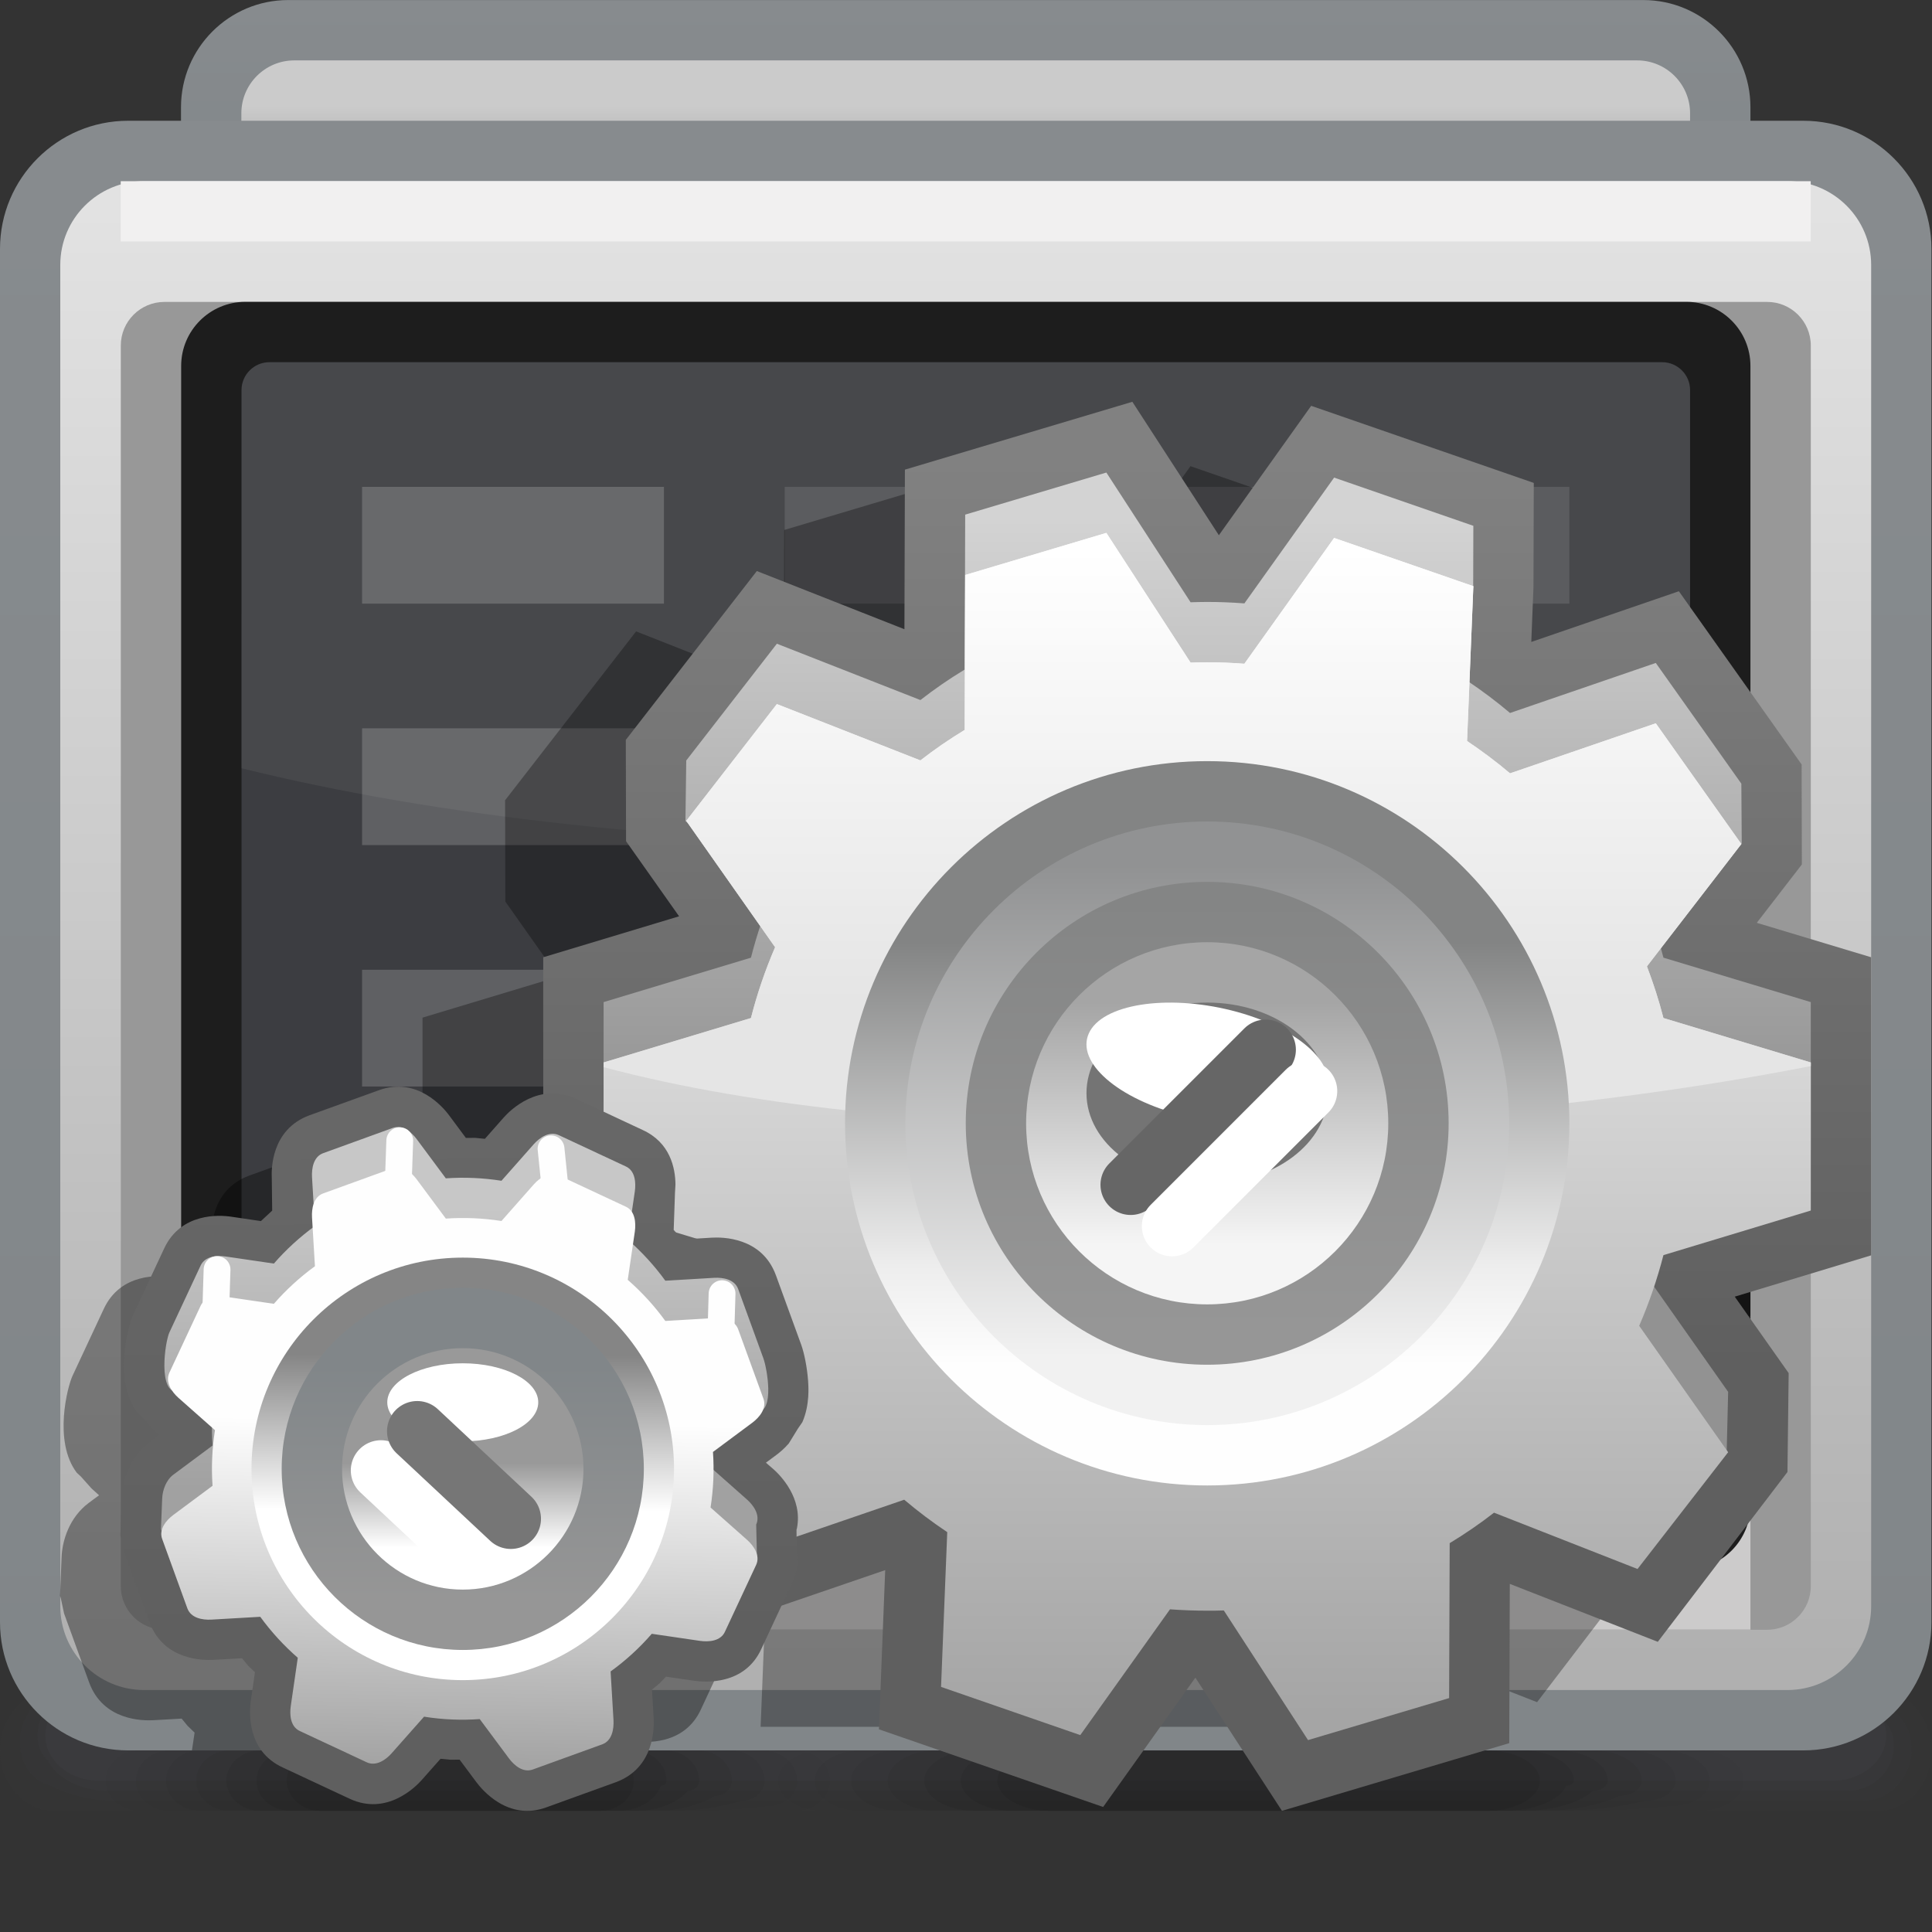 <?xml version="1.0" encoding="UTF-8" standalone="no"?>
<!-- Created with Inkscape (http://www.inkscape.org/) -->

<svg
   xmlns:dc="http://purl.org/dc/elements/1.1/"
   xmlns:cc="http://creativecommons.org/ns#"
   xmlns:rdf="http://www.w3.org/1999/02/22-rdf-syntax-ns#"
   xmlns:svg="http://www.w3.org/2000/svg"
   xmlns="http://www.w3.org/2000/svg"
   xmlns:sodipodi="http://sodipodi.sourceforge.net/DTD/sodipodi-0.dtd"
   xmlns:inkscape="http://www.inkscape.org/namespaces/inkscape"
   width="32"
   height="32"
   id="svg2"
   version="1.1"
   inkscape:version="0.48.3.1 r9886"
   sodipodi:docname="32.svg">
  <rect width="100%" height="100%" fill="#333333" stroke="none"/>
  <defs
     id="defs4">
    <linearGradient
       gradientTransform="translate(5.259,5.824)"
       y2="-1.05"
       x2="0"
       y1="0"
       x1="0"
       gradientUnits="userSpaceOnUse"
       id="LinearGradient_17-93">
      <stop
         id="stop20343"
         stop-color="#999999"
         offset="0" />
      <stop
         id="stop20345"
         stop-color="#ffffff"
         offset="1" />
    </linearGradient>
    <linearGradient
       gradientTransform="translate(6.071,7.037)"
       y2="-2.893"
       x2="0"
       y1="0"
       x1="0"
       gradientUnits="userSpaceOnUse"
       id="LinearGradient_16-81">
      <stop
         id="stop20338"
         stop-color="#818689"
         offset="0" />
      <stop
         id="stop20340"
         stop-color="#969696"
         offset="1" />
    </linearGradient>
    <linearGradient
       gradientTransform="translate(5.943,5.234)"
       y2="1.929"
       x2="0.009"
       y1="0"
       x1="0"
       gradientUnits="userSpaceOnUse"
       id="LinearGradient_15-14">
      <stop
         id="stop20333"
         stop-color="#ffffff"
         offset="0" />
      <stop
         id="stop20335"
         stop-color="#858585"
         offset="1" />
    </linearGradient>
    <linearGradient
       gradientTransform="translate(4.968,6.359)"
       y2="-4.244"
       x2="-0.083"
       y1="0"
       x1="0"
       gradientUnits="userSpaceOnUse"
       id="LinearGradient_14-0">
      <stop
         id="stop20328"
         stop-color="#fefefe"
         offset="0" />
      <stop
         id="stop20330"
         stop-color="#a4a4a4"
         offset="1" />
    </linearGradient>
    <linearGradient
       gradientTransform="translate(5,9.001)"
       y2="-3.5"
       x2="0"
       y1="0"
       x1="0"
       gradientUnits="userSpaceOnUse"
       id="LinearGradient_13-287">
      <stop
         id="stop20323"
         stop-color="#c7c7c7"
         offset="0" />
      <stop
         id="stop20325"
         stop-color="#a1a1a1"
         offset="1" />
    </linearGradient>
    <linearGradient
       gradientTransform="translate(5,10.001)"
       y2="-6.446"
       x2="0.034"
       y1="0"
       x1="0"
       gradientUnits="userSpaceOnUse"
       id="LinearGradient_12-89">
      <stop
         id="stop20318"
         stop-color="#676767"
         offset="0" />
      <stop
         id="stop20320"
         stop-color="#5f5f5f"
         offset="1" />
    </linearGradient>
    <linearGradient
       gradientTransform="translate(15,8.544)"
       y2="3"
       x2="0"
       y1="0"
       x1="0"
       gradientUnits="userSpaceOnUse"
       id="LinearGradient_11-253">
      <stop
         id="stop20313"
         stop-color="#f5f5f5"
         offset="0" />
      <stop
         id="stop20315"
         stop-color="#a5a5a5"
         offset="1" />
    </linearGradient>
    <linearGradient
       gradientTransform="matrix(0,-1,1,0,15.001,12.822)"
       y2="0"
       x2="5.335"
       y1="0"
       x1="0"
       gradientUnits="userSpaceOnUse"
       id="LinearGradient_10-514">
      <stop
         id="stop20308"
         stop-color="#848585"
         offset="0" />
      <stop
         id="stop20310"
         stop-color="#969696"
         offset="1" />
    </linearGradient>
    <linearGradient
       gradientTransform="translate(15,13.244)"
       y2="-6.093"
       x2="0"
       y1="0"
       x1="0"
       gradientUnits="userSpaceOnUse"
       id="LinearGradient_9-13">
      <stop
         id="stop20303"
         stop-color="#919293"
         offset="0" />
      <stop
         id="stop20305"
         stop-color="#f1f1f1"
         offset="1" />
    </linearGradient>
    <linearGradient
       gradientTransform="translate(15,7.044)"
       y2="5.25"
       x2="0"
       y1="0"
       x1="0"
       gradientUnits="userSpaceOnUse"
       id="LinearGradient_8-89">
      <stop
         id="stop20296"
         stop-color="#fefefe"
         offset="0" />
      <stop
         id="stop20298"
         stop-color="#ededed"
         offset="0.236" />
      <stop
         id="stop20300"
         stop-color="#838484"
         offset="1" />
    </linearGradient>
    <linearGradient
       gradientTransform="translate(13.496,17.174)"
       y2="-5.626"
       x2="0"
       y1="0"
       x1="0"
       gradientUnits="userSpaceOnUse"
       id="LinearGradient_7-89">
      <stop
         id="stop20291"
         stop-color="#ffffff"
         offset="0" />
      <stop
         id="stop20293"
         stop-color="#e5e5e5"
         offset="1" />
    </linearGradient>
    <linearGradient
       gradientTransform="matrix(0,-1,1,0,13.902,17.43)"
       y2="0"
       x2="14.732"
       y1="0"
       x1="0"
       gradientUnits="userSpaceOnUse"
       id="LinearGradient_6-9">
      <stop
         id="stop20286"
         stop-color="#ffffff"
         offset="0" />
      <stop
         id="stop20288"
         stop-color="#a5a5a5"
         offset="1" />
    </linearGradient>
    <linearGradient
       gradientTransform="translate(13.5,17.544)"
       y2="-7.5"
       x2="0"
       y1="0"
       x1="0"
       gradientUnits="userSpaceOnUse"
       id="LinearGradient_5-31">
      <stop
         id="stop20281"
         stop-color="#d3d3d3"
         offset="0" />
      <stop
         id="stop20283"
         stop-color="#929292"
         offset="1" />
    </linearGradient>
    <linearGradient
       gradientTransform="translate(14.25,18.294)"
       y2="-11.25"
       x2="0"
       y1="0"
       x1="0"
       gradientUnits="userSpaceOnUse"
       id="LinearGradient_4-02">
      <stop
         id="stop20276"
         stop-color="#818181"
         offset="0" />
      <stop
         id="stop20278"
         stop-color="#5f5f5f"
         offset="1" />
    </linearGradient>
    <linearGradient
       gradientTransform="matrix(0,-1,1,0,9.679,21.404)"
       y2="0"
       x2="18.055"
       y1="0"
       x1="0"
       gradientUnits="userSpaceOnUse"
       id="LinearGradient_3-34">
      <stop
         id="stop20271"
         stop-color="#e2e2e2"
         offset="0" />
      <stop
         id="stop20273"
         stop-color="#b0b0b0"
         offset="1" />
    </linearGradient>
    <linearGradient
       gradientTransform="matrix(0,-1,1,0,9.563,22.317)"
       y2="0"
       x2="19.881"
       y1="0"
       x1="0"
       gradientUnits="userSpaceOnUse"
       id="LinearGradient_2-82">
      <stop
         id="stop20266"
         stop-color="#878b8e"
         offset="0" />
      <stop
         id="stop20268"
         stop-color="#818689"
         offset="1" />
    </linearGradient>
    <linearGradient
       gradientTransform="matrix(0,1,-1,0,12.75,22.126)"
       y2="0"
       x2="0.562"
       y1="0"
       x1="0"
       gradientUnits="userSpaceOnUse"
       id="LinearGradient_1-19">
      <stop
         id="stop20261"
         stop-color="#b4b4b4"
         offset="0" />
      <stop
         id="stop20263"
         stop-color="#cbcbcb"
         offset="1" />
    </linearGradient>
    <linearGradient
       gradientTransform="matrix(0,-1,1,0,10.02,23.974)"
       y2="0"
       x2="2.946"
       y1="0"
       x1="0"
       gradientUnits="userSpaceOnUse"
       id="LinearGradient-92">
      <stop
         id="stop20256"
         stop-color="#878b8e"
         offset="0" />
      <stop
         id="stop20258"
         stop-color="#818689"
         offset="1" />
    </linearGradient>
  </defs>
  <sodipodi:namedview
     id="base"
     pagecolor="#ffffff"
     bordercolor="#666666"
     borderopacity="1.0"
     inkscape:pageopacity="0.0"
     inkscape:pageshadow="2"
     inkscape:zoom="9.7207688"
     inkscape:cx="15.924666"
     inkscape:cy="15.924666"
     inkscape:document-units="px"
     inkscape:current-layer="layer1"
     showgrid="false"
     inkscape:window-width="860"
     inkscape:window-height="523"
     inkscape:window-x="845"
     inkscape:window-y="315"
     inkscape:window-maximized="0" />
  <g
     inkscape:label="Layer 1"
     inkscape:groupmode="layer"
     id="layer1"
     transform="translate(0,-1020.362)">
    <g
       style="fill-rule:evenodd;stroke-width:0.501;stroke-linejoin:bevel;overflow:visible"
       id="g20618"
       transform="matrix(1.333,0,0,1.333,0,1020.364)">
      <g
         transform="scale(1,-1)"
         font-size="16"
         id="Document"
         style="font-size:16px;fill:none;stroke:#000000;font-family:Times New Roman">
        <g
           transform="translate(0,-24)"
           id="Spread">
          <g
             id="MouseOff">
            <g
               id="Group">
              <path
                 style="fill:url(#LinearGradient-92);stroke:none;stroke-width:0.081;marker-start:none;marker-end:none"
                 id="path20371"
                 stroke-miterlimit="79.84"
                 d="m 2.249,22.669 0,-0.337 C 2.249,21.597 2.846,21 3.581,21 l 16.837,0 c 0.735,0 1.332,0.597 1.332,1.332 l 0,0.337 c 0,0.735 -0.597,1.332 -1.332,1.332 l -16.837,0 c -0.735,0 -1.332,-0.597 -1.332,-1.332 z"
                 inkscape:connector-curvature="0" />
              <path
                 style="fill:url(#LinearGradient_1-19);stroke:none;stroke-width:0.081;marker-start:none;marker-end:none"
                 id="path20373"
                 stroke-miterlimit="79.84"
                 d="m 2.999,22.594 0,-0.937 C 2.999,21.295 3.294,21 3.656,21 l 16.687,0 C 20.705,21 21,21.295 21,21.657 l 0,0.937 c 0,0.362 -0.295,0.657 -0.657,0.657 l -16.687,0 c -0.362,0 -0.657,-0.295 -0.657,-0.657 z"
                 inkscape:connector-curvature="0" />
              <g
                 id="Group_1"
                 style="stroke:none">
                <g
                   stroke-miterlimit="79.84"
                   id="Group_2"
                   style="fill:#494a4f">
                  <path
                     id="path20377"
                     d="m 0.001,2.252 0,-0.002 c 0,-0.413 0.298,-0.749 0.664,-0.749 l 22.67,0 C 23.702,1.501 24,1.837 24,2.25 l 0,0.002 c 0,0.413 -0.298,0.749 -0.665,0.749 l -22.67,0 C 0.299,3.001 0.001,2.665 0.001,2.252 z"
                     inkscape:connector-curvature="0"
                     style="fill-opacity:0.055;marker-start:none;marker-end:none" />
                  <path
                     id="path20379"
                     d="m 0.631,1.813 0,0 C 0.827,1.709 1.122,1.625 1.44,1.625 l 21.707,0 c 0.306,0 0.56,0.245 0.6,0.554 0,0 0,0.001 0,0.002 0.04,0.309 -0.134,0.58 -0.379,0.632 l 0,0 c -0.196,0.104 -0.491,0.188 -0.809,0.188 l -21.707,0 c -0.305,0 -0.559,-0.245 -0.599,-0.555 0,0 0,-0.001 0,-0.001 -0.04,-0.309 0.133,-0.58 0.378,-0.632 z"
                     inkscape:connector-curvature="0"
                     style="fill-opacity:0.094;marker-start:none;marker-end:none" />
                  <path
                     id="path20381"
                     d="m 0.597,2.125 0,0 C 0.695,1.917 0.991,1.75 1.333,1.75 l 21.627,0 c 0.244,0 0.454,0.153 0.534,0.359 0,0 0,0 0,10e-4 0.08,0.205 0.031,0.411 -0.092,0.515 l 0,0 c -0.098,0.208 -0.394,0.376 -0.736,0.376 l -21.627,0 c -0.244,0 -0.454,-0.154 -0.534,-0.36 0,0 0,0 0,0 C 0.425,2.435 0.474,2.229 0.597,2.125 z"
                     inkscape:connector-curvature="0"
                     style="fill-opacity:0.129;marker-start:none;marker-end:none" />
                  <path
                     id="path20383"
                     d="m 0.563,2.438 0,0 c 0,-0.312 0.298,-0.563 0.664,-0.563 l 21.546,0 c 0.366,0 0.664,0.251 0.664,0.563 l 0,0 c 0,0.312 -0.298,0.563 -0.664,0.563 l -21.546,0 C 0.861,3.001 0.563,2.75 0.563,2.438 z"
                     inkscape:connector-curvature="0"
                     style="fill-opacity:0.165;marker-start:none;marker-end:none" />
                </g>
                <path
                   style="fill:url(#LinearGradient_2-82);stroke-width:0.081;marker-start:none;marker-end:none"
                   id="path20385"
                   stroke-miterlimit="79.84"
                   d="M 0,20.909 0,3.844 C 0,2.966 0.714,2.252 1.592,2.252 l 20.815,0 c 0.878,0 1.592,0.714 1.592,1.592 l 0,17.065 c 0,0.878 -0.714,1.592 -1.592,1.592 l -20.815,0 C 0.714,22.501 0,21.787 0,20.909 z"
                   inkscape:connector-curvature="0" />
                <path
                   style="fill:url(#LinearGradient_3-34);stroke-width:0.081;marker-start:none;marker-end:none"
                   id="path20387"
                   stroke-miterlimit="79.84"
                   d="m 0.749,20.71 0,-16.667 c 0,-0.574 0.467,-1.041 1.041,-1.041 l 20.419,0 c 0.574,0 1.041,0.467 1.041,1.041 l 0,16.667 c 0,0.574 -0.467,1.041 -1.041,1.041 l -20.419,0 c -0.574,0 -1.041,-0.467 -1.041,-1.041 z"
                   inkscape:connector-curvature="0" />
                <path
                   id="path20389"
                   stroke-miterlimit="79.84"
                   d="m 1.501,19.708 0,-15.415 c 0,-0.299 0.243,-0.542 0.542,-0.542 l 19.915,0 c 0.299,0 0.542,0.243 0.542,0.542 l 0,15.415 c 0,0.299 -0.243,0.542 -0.542,0.542 l -19.915,0 c -0.299,0 -0.542,-0.243 -0.542,-0.542 z"
                   inkscape:connector-curvature="0"
                   style="fill:#989898;stroke-width:0.081;marker-start:none;marker-end:none" />
                <path
                   id="path20391"
                   stroke-miterlimit="79.84"
                   d="m 2.251,5.252 0,-1.499 19.499,0 0,1.499 -19.499,0 z"
                   inkscape:connector-curvature="0"
                   style="fill:#cccbcb;stroke-width:0.081;marker-start:none;marker-end:none" />
                <path
                   id="path20393"
                   stroke-miterlimit="79.84"
                   d="m 2.251,19.455 0,-14.157 c 0,-0.439 0.357,-0.796 0.796,-0.796 l 17.907,0 c 0.439,0 0.796,0.357 0.796,0.796 l 0,14.157 c 0,0.439 -0.357,0.796 -0.796,0.796 l -17.907,0 c -0.439,0 -0.796,-0.357 -0.796,-0.796 z"
                   inkscape:connector-curvature="0"
                   style="fill:#1d1d1d;stroke-width:0.081;marker-start:none;marker-end:none" />
                <path
                   id="path20395"
                   stroke-miterlimit="79.84"
                   d="m 3.001,19.155 0,-13.557 c 0,-0.19 0.156,-0.346 0.346,-0.346 l 17.307,0 c 0.19,0 0.346,0.156 0.346,0.346 l 0,13.557 c 0,0.19 -0.156,0.346 -0.346,0.346 l -17.307,0 c -0.19,0 -0.346,-0.156 -0.346,-0.346 z"
                   inkscape:connector-curvature="0"
                   style="fill:#3c3d41;stroke-width:0.081;marker-start:none;marker-end:none" />
                <path
                   id="path20397"
                   stroke-miterlimit="79.84"
                   d="m 1.5,21.75 0,-0.749 20.999,0 0,0.749 -20.999,0 z"
                   inkscape:connector-curvature="0"
                   style="fill:#f1f0f0;stroke-width:0.081;marker-start:none;marker-end:none" />
                <path
                   id="path20399"
                   stroke-miterlimit="79.84"
                   d="m 3,14.456 10e-4,4.699 c 0,0.19 0.156,0.346 0.346,0.346 l 17.307,0 c 0.19,0 0.346,-0.156 0.346,-0.346 l 0,-4.699 c -2.39,-0.594 -5.544,-0.955 -9,-0.955 -3.457,0 -6.611,0.361 -9,0.955 z"
                   inkscape:connector-curvature="0"
                   style="fill:#ffffff;fill-opacity:0.055;stroke-width:0.077;marker-start:none;marker-end:none" />
              </g>
              <g
                 stroke-miterlimit="79.84"
                 id="Group_3"
                 style="fill:#ffffff;stroke:none">
                <path
                   id="path20402"
                   d="m 4.499,11.952 0,-1.451 3.751,0 0,1.451 -3.751,0 z"
                   inkscape:connector-curvature="0"
                   style="fill-opacity:0.18;marker-start:none;marker-end:none" />
                <path
                   id="path20404"
                   d="m 9.751,11.952 0,-1.451 9.749,0 0,1.451 -9.749,0 z"
                   inkscape:connector-curvature="0"
                   style="fill-opacity:0.11;marker-start:none;marker-end:none" />
              </g>
              <g
                 stroke-miterlimit="79.84"
                 id="Group_4"
                 style="fill:#ffffff;stroke:none">
                <path
                   id="path20407"
                   d="m 4.499,17.952 0,-1.451 3.751,0 0,1.451 -3.751,0 z"
                   inkscape:connector-curvature="0"
                   style="fill-opacity:0.18;marker-start:none;marker-end:none" />
                <path
                   id="path20409"
                   d="m 9.751,17.952 0,-1.451 9.749,0 0,1.451 -9.749,0 z"
                   inkscape:connector-curvature="0"
                   style="fill-opacity:0.11;marker-start:none;marker-end:none" />
              </g>
              <g
                 stroke-miterlimit="79.84"
                 id="Group_5"
                 style="fill:#ffffff;stroke:none">
                <path
                   id="path20412"
                   d="m 4.499,14.952 0,-1.451 3.751,0 0,1.451 -3.751,0 z"
                   inkscape:connector-curvature="0"
                   style="fill-opacity:0.18;marker-start:none;marker-end:none" />
                <path
                   id="path20414"
                   d="m 9.751,14.952 0,-1.451 9.749,0 0,1.451 -9.749,0 z"
                   inkscape:connector-curvature="0"
                   style="fill-opacity:0.11;marker-start:none;marker-end:none" />
              </g>
              <g
                 stroke-miterlimit="79.84"
                 id="Group_6"
                 style="fill:#000000;stroke:none">
                <g
                   id="Group_7">
                  <path
                     id="path20418"
                     d="m 1.313,1.876 0,0 c 0,-0.207 0.188,-0.375 0.42,-0.375 l 8.158,0 c 0.232,0 0.422,0.168 0.422,0.375 l 0,0 c 0,0.207 -0.19,0.375 -0.422,0.375 l -8.158,0 c -0.232,0 -0.42,-0.168 -0.42,-0.375 z"
                     inkscape:connector-curvature="0"
                     style="fill-opacity:0.02;marker-start:none;marker-end:none" />
                  <path
                     id="path20420"
                     d="m 1.687,1.876 0,0 c 0,-0.207 0.189,-0.375 0.422,-0.375 l 6.51,0 c 0.327,0 0.647,0.028 0.936,0.062 0.194,0 0.351,0.14 0.351,0.313 l 0,0 c 0,0.207 -0.189,0.375 -0.421,0.375 l -7.376,0 C 1.876,2.251 1.687,2.083 1.687,1.876 z"
                     inkscape:connector-curvature="0"
                     style="fill-opacity:0.031;marker-start:none;marker-end:none" />
                  <path
                     id="path20422"
                     d="m 2.063,1.876 0,0 c 0,-0.207 0.188,-0.375 0.42,-0.375 l 5.903,0 c 0.308,0 0.602,0.056 0.833,0.125 0.155,0 0.28,0.111 0.28,0.25 l 0,0 c 0,0.207 -0.188,0.375 -0.42,0.375 l -6.596,0 c -0.232,0 -0.42,-0.168 -0.42,-0.375 z"
                     inkscape:connector-curvature="0"
                     style="fill-opacity:0.039;marker-start:none;marker-end:none" />
                  <path
                     id="path20424"
                     d="m 2.437,1.876 0,0 c 0,-0.207 0.19,-0.375 0.422,-0.375 l 5.294,0 c 0.289,0 0.557,0.084 0.73,0.186 0.116,0 0.21,0.086 0.21,0.189 l 0,0 c 0,0.207 -0.188,0.375 -0.42,0.375 l -5.814,0 C 2.627,2.251 2.437,2.083 2.437,1.876 z"
                     inkscape:connector-curvature="0"
                     style="fill-opacity:0.047;marker-start:none;marker-end:none" />
                  <path
                     id="path20426"
                     d="m 2.813,1.876 0,0 c 0,-0.207 0.188,-0.375 0.42,-0.375 l 4.686,0 c 0.271,0 0.512,0.111 0.628,0.248 0.078,0 0.14,0.057 0.14,0.127 l 0,0 c 0,0.207 -0.188,0.375 -0.421,0.375 l -5.033,0 c -0.232,0 -0.42,-0.168 -0.42,-0.375 z"
                     inkscape:connector-curvature="0"
                     style="fill-opacity:0.059;marker-start:none;marker-end:none" />
                  <path
                     id="path20428"
                     d="m 3.187,1.876 0,0 c 0,-0.207 0.189,-0.375 0.422,-0.375 l 4.078,0 c 0.251,0 0.466,0.14 0.524,0.312 0.038,0 0.07,0.028 0.07,0.063 l 0,0 c 0,0.207 -0.188,0.375 -0.422,0.375 l -4.25,0 C 3.376,2.251 3.187,2.083 3.187,1.876 z"
                     inkscape:connector-curvature="0"
                     style="fill-opacity:0.067;marker-start:none;marker-end:none" />
                  <path
                     id="path20430"
                     d="m 3.563,1.876 0,0 c 0,-0.207 0.188,-0.375 0.42,-0.375 l 3.47,0 c 0.233,0 0.422,0.168 0.422,0.375 l 0,0 c 0,0.207 -0.189,0.375 -0.422,0.375 l -3.47,0 c -0.232,0 -0.42,-0.168 -0.42,-0.375 z"
                     inkscape:connector-curvature="0"
                     style="fill-opacity:0.075;marker-start:none;marker-end:none" />
                </g>
                <g
                   id="Group_8">
                  <path
                     id="path20433"
                     d="m 9.667,1.876 0,0 c 0,-0.207 0.251,-0.375 0.561,-0.375 l 10.877,0 c 0.31,0 0.562,0.168 0.562,0.375 l 0,0 c 0,0.207 -0.252,0.375 -0.562,0.375 l -10.877,0 c -0.31,0 -0.561,-0.168 -0.561,-0.375 z"
                     inkscape:connector-curvature="0"
                     style="fill-opacity:0.02;marker-start:none;marker-end:none" />
                  <path
                     id="path20435"
                     d="m 10.121,1.876 0,0 c 0,-0.207 0.259,-0.375 0.578,-0.375 l 8.914,0 c 0.412,0 0.812,0.028 1.164,0.062 0.258,0 0.468,0.14 0.468,0.313 l 0,0 c 0,0.207 -0.26,0.375 -0.578,0.375 l -9.968,0 c -0.319,0 -0.578,-0.168 -0.578,-0.375 z"
                     inkscape:connector-curvature="0"
                     style="fill-opacity:0.031;marker-start:none;marker-end:none" />
                  <path
                     id="path20437"
                     d="m 10.575,1.876 0,0 c 0,-0.207 0.267,-0.375 0.594,-0.375 l 8.216,0 c 0.402,0 0.782,0.056 1.062,0.125 0.207,0 0.374,0.111 0.374,0.25 l 0,0 c 0,0.207 -0.265,0.375 -0.593,0.375 l -9.059,0 c -0.327,0 -0.594,-0.168 -0.594,-0.375 z"
                     inkscape:connector-curvature="0"
                     style="fill-opacity:0.039;marker-start:none;marker-end:none" />
                  <path
                     id="path20439"
                     d="m 11.03,1.876 0,0 c 0,-0.207 0.273,-0.375 0.61,-0.375 l 7.518,0 c 0.392,0 0.75,0.084 0.961,0.186 0.154,0 0.28,0.086 0.28,0.189 l 0,0 c 0,0.207 -0.273,0.375 -0.61,0.375 l -8.149,0 c -0.337,0 -0.61,-0.168 -0.61,-0.375 z"
                     inkscape:connector-curvature="0"
                     style="fill-opacity:0.047;marker-start:none;marker-end:none" />
                  <path
                     id="path20441"
                     d="m 11.485,1.876 0,0 c 0,-0.207 0.28,-0.375 0.625,-0.375 l 6.82,0 c 0.383,0 0.719,0.111 0.86,0.248 0.103,0 0.187,0.057 0.187,0.127 l 0,0 c 0,0.207 -0.28,0.375 -0.626,0.375 l -7.241,0 c -0.345,0 -0.625,-0.168 -0.625,-0.375 z"
                     inkscape:connector-curvature="0"
                     style="fill-opacity:0.059;marker-start:none;marker-end:none" />
                  <path
                     id="path20443"
                     d="m 11.939,1.876 0,0 c 0,-0.207 0.288,-0.375 0.643,-0.375 l 6.12,0 c 0.373,0 0.689,0.14 0.759,0.312 0.052,0 0.094,0.028 0.094,0.063 l 0,0 c 0,0.207 -0.288,0.375 -0.642,0.375 l -6.331,0 c -0.355,0 -0.643,-0.168 -0.643,-0.375 z"
                     inkscape:connector-curvature="0"
                     style="fill-opacity:0.067;marker-start:none;marker-end:none" />
                  <path
                     id="path20445"
                     d="m 12.394,1.876 0,0 c 0,-0.207 0.295,-0.375 0.658,-0.375 l 5.423,0 c 0.363,0 0.658,0.168 0.658,0.375 l 0,0 c 0,0.207 -0.295,0.375 -0.658,0.375 l -5.423,0 c -0.363,0 -0.658,-0.168 -0.658,-0.375 z"
                     inkscape:connector-curvature="0"
                     style="fill-opacity:0.075;marker-start:none;marker-end:none" />
                </g>
              </g>
              <g
                 id="Group_9"
                 style="stroke-linejoin:miter">
                <path
                   id="path20448"
                   stroke-miterlimit="79.84"
                   d="M 9.451,2.545 9.499,3.742 7.636,3.104 6.114,5.259 6.112,6.5 6.669,7.223 5.25,7.653 l 0,3.704 1.688,0.509 -0.659,0.933 -0.003,1.259 1.628,2.098 1.834,-0.723 0.006,1.983 2.826,0.843 1.075,-1.658 1.147,1.608 2.766,-0.958 -0.004,-1.298 -0.027,-0.678 1.834,0.63 1.525,-2.152 0.003,-1.243 -0.56,-0.725 1.421,-0.428 0,-3.704 -1.695,-0.513 0.67,-0.95 -0.015,-1.229 -1.611,-2.11 -1.839,0.72 -0.004,-1.026 -7.805,0 z"
                   inkscape:connector-curvature="0"
                   style="fill:#000000;fill-opacity:0.31;stroke:none;stroke-width:0.399;marker-start:none;marker-end:none" />
                <path
                   style="fill:url(#LinearGradient_4-02);stroke:none;stroke-width:0.399;marker-start:none;marker-end:none"
                   id="path20450"
                   stroke-miterlimit="79.84"
                   d="M 15.929,1.501 14.853,3.156 13.707,1.549 10.921,2.514 10.999,4.492 9.136,3.854 7.614,6.009 7.612,7.25 8.169,7.973 6.75,8.403 l 0,3.704 1.688,0.509 -0.659,0.933 -0.003,1.259 1.628,2.098 1.834,-0.723 0.006,1.983 2.826,0.843 1.075,-1.658 1.147,1.608 2.766,-0.958 -0.004,-1.298 -0.027,-0.678 1.834,0.63 1.525,-2.152 0.003,-1.243 -0.56,-0.725 1.421,-0.428 0,-3.704 L 21.555,7.89 22.225,6.94 22.21,5.711 20.599,3.601 18.76,4.321 18.753,2.342 15.929,1.501 z"
                   inkscape:connector-curvature="0" />
                <path
                   style="fill:url(#LinearGradient_5-31);stroke:none;stroke-width:0.399;marker-start:none;marker-end:none"
                   id="path20452"
                   stroke-miterlimit="79.84"
                   d="m 11.77,5.714 0,0 C 11.584,5.838 11.405,5.973 11.235,6.117 L 11.233,6.116 8.367,6.243 8.363,6.996 9.534,8.515 C 9.455,8.723 9.385,8.937 9.33,9.156 L 7.5,9.71 l 0,1.84 1.831,0.552 c 0.077,0.303 0.178,0.597 0.3,0.88 l 0,0 -1.114,0.817 0.01,0.753 1.126,1.451 1.781,-0.699 0.001,-0.002 c 0.176,0.137 0.36,0.264 0.552,0.38 l 0,0 0.006,1.925 1.754,0.523 1.046,-1.611 0,-10e-4 c 0.068,0.002 0.138,0.004 0.207,0.004 0.155,0 0.309,-0.006 0.462,-0.018 l 0,0 1.115,1.563 1.73,-0.599 -0.002,-0.744 -0.076,-1.178 0,-0.002 c 0.185,-0.124 0.364,-0.258 0.534,-0.402 l 0.002,0.001 1.809,0.621 1.063,-1.5 0.005,-0.746 -1.178,-0.774 c 0.079,-0.208 0.149,-0.422 0.205,-0.642 L 22.5,11.55 22.5,9.71 20.669,9.156 C 20.591,8.854 20.49,8.559 20.367,8.276 l 0.002,0 L 21.473,6.707 21.455,5.962 11.77,5.714 z"
                   inkscape:connector-curvature="0" />
                <path
                   style="fill:url(#LinearGradient_6-9);stroke:none;stroke-width:0.399;marker-start:none;marker-end:none"
                   id="path20454"
                   stroke-miterlimit="79.84"
                   d="M 16.253,2.38 15.207,3.99 15.206,3.991 C 15.138,3.988 15.068,3.988 15,3.988 c -0.155,0 -0.31,0.006 -0.463,0.017 l 0,-0.001 -1.114,-1.562 -1.73,0.599 0.077,1.923 0,0 C 11.584,5.088 11.405,5.223 11.235,5.367 L 11.233,5.366 9.425,4.746 8.363,6.246 9.534,7.765 C 9.455,7.973 9.385,8.187 9.33,8.406 L 7.5,8.96 l 0,1.84 1.831,0.552 c 0.077,0.303 0.178,0.597 0.3,0.88 l 0,0 -1.104,1.57 1.126,1.451 1.781,-0.699 0.001,-0.002 c 0.176,0.137 0.36,0.264 0.552,0.38 l 0,0 0.006,1.925 1.754,0.523 1.046,-1.611 0,-10e-4 c 0.068,0.002 0.138,0.004 0.207,0.004 0.155,0 0.309,-0.006 0.462,-0.018 l 0,0 1.115,1.563 1.73,-0.599 -0.078,-1.922 0,-0.002 c 0.185,-0.124 0.364,-0.258 0.534,-0.402 l 0.002,0.001 1.809,0.621 1.063,-1.5 -1.173,-1.52 c 0.079,-0.208 0.149,-0.422 0.205,-0.642 L 22.5,10.8 22.5,8.96 20.669,8.406 C 20.591,8.104 20.49,7.809 20.367,7.526 l 0.002,0 1.104,-1.569 -1.126,-1.451 -1.781,0.699 -0.002,0.001 C 18.389,5.069 18.204,4.943 18.013,4.827 l 0,-0.001 L 18.006,2.902 16.253,2.38 z"
                   inkscape:connector-curvature="0" />
                <path
                   style="fill:url(#LinearGradient_7-89);stroke:none;stroke-width:0.409;marker-start:none;marker-end:none"
                   id="path20456"
                   stroke-miterlimit="79.84"
                   d="m 7.5,10.742 0,0.058 1.831,0.552 c 0.077,0.303 0.178,0.597 0.3,0.88 l -1.104,1.57 1.126,1.451 1.781,-0.699 0.001,-0.002 c 0.176,0.137 0.36,0.264 0.552,0.38 l 0.006,1.925 1.754,0.523 1.046,-1.611 0,-10e-4 c 0.068,0.002 0.138,0.004 0.207,0.004 0.155,0 0.309,-0.006 0.462,-0.018 l 1.115,1.563 1.73,-0.599 -0.078,-1.922 0,-0.002 c 0.185,-0.124 0.364,-0.258 0.534,-0.402 l 0.002,0.001 1.809,0.621 1.063,-1.5 -1.173,-1.52 c 0.079,-0.208 0.149,-0.422 0.205,-0.642 L 22.5,10.8 l 0,-0.045 C 17.616,9.8 11.305,9.722 7.5,10.742 z"
                   inkscape:connector-curvature="0" />
                <path
                   style="fill:url(#LinearGradient_8-89);stroke:none;stroke-width:0.33;marker-start:none;marker-end:none"
                   id="path20458"
                   stroke-miterlimit="79.84"
                   d="m 15,14.544 c 2.484,0 4.5,-2.016 4.5,-4.5 0,-2.484 -2.016,-4.5 -4.5,-4.5 -2.484,0 -4.5,2.016 -4.5,4.5 0,2.484 2.016,4.5 4.5,4.5 z"
                   inkscape:connector-curvature="0" />
                <path
                   style="fill:url(#LinearGradient_9-13);stroke:none;stroke-width:0.284;marker-start:none;marker-end:none"
                   id="path20460"
                   stroke-miterlimit="79.84"
                   d="m 15.001,6.294 c -2.07,0 -3.751,1.68 -3.751,3.75 0,2.07 1.681,3.75 3.751,3.75 2.07,0 3.751,-1.68 3.751,-3.75 0,-2.07 -1.681,-3.75 -3.751,-3.75 z"
                   inkscape:connector-curvature="0" />
                <path
                   style="fill:url(#LinearGradient_10-514);stroke:none;stroke-width:0.179;marker-start:none;marker-end:none"
                   id="path20462"
                   stroke-miterlimit="79.84"
                   d="m 15,13.044 c -1.656,0 -3,-1.344 -3,-3 0,-1.656 1.344,-3 3,-3 1.656,0 3,1.344 3,3 0,1.656 -1.344,3 -3,3 z"
                   inkscape:connector-curvature="0" />
                <path
                   style="fill:url(#LinearGradient_11-253);stroke:none;stroke-width:0.133;marker-start:none;marker-end:none"
                   id="path20464"
                   stroke-miterlimit="79.84"
                   d="m 15,12.294 c -1.242,0 -2.25,-1.008 -2.25,-2.25 0,-1.242 1.008,-2.25 2.25,-2.25 1.242,0 2.25,1.008 2.25,2.25 0,1.242 -1.008,2.25 -2.25,2.25 z"
                   inkscape:connector-curvature="0" />
                <path
                   id="path20466"
                   stroke-miterlimit="79.84"
                   d="m 15,11.544 c -0.828,0 -1.5,-0.504 -1.5,-1.125 0,-0.621 0.672,-1.125 1.5,-1.125 0.828,0 1.5,0.504 1.5,1.125 0,0.621 -0.672,1.125 -1.5,1.125 z"
                   inkscape:connector-curvature="0"
                   style="fill:#747474;stroke:none;stroke-width:0.187;marker-start:none;marker-end:none" />
                <path
                   id="path20468"
                   stroke-miterlimit="79.84"
                   d="m 15.299,11.447 c -0.811,0.203 -1.604,0.076 -1.769,-0.284 -0.165,-0.36 0.36,-0.819 1.171,-1.022 0.811,-0.203 1.604,-0.076 1.769,0.284 0.165,0.36 -0.36,0.819 -1.171,1.022 z"
                   inkscape:connector-curvature="0"
                   style="fill:#ffffff;stroke:none;stroke-width:0.187;marker-start:none;marker-end:none" />
                <path
                   id="path20470"
                   stroke-miterlimit="79.84"
                   d="M 15.727,10.958 14.049,9.28"
                   inkscape:connector-curvature="0"
                   style="fill:none;stroke:#666666;stroke-width:0.75;stroke-linecap:round;stroke-miterlimit:79.84" />
                <path
                   id="path20472"
                   stroke-miterlimit="79.84"
                   d="M 16.241,10.444 14.563,8.766"
                   inkscape:connector-curvature="0"
                   style="fill:none;stroke:#ffffff;stroke-width:0.75;stroke-linecap:round;stroke-miterlimit:79.84" />
              </g>
              <path
                 id="path20474"
                 stroke-miterlimit="79.84"
                 d="M 2.385,2.252 2.418,2.473 2.331,2.557 2.257,2.647 1.905,2.627 C 1.778,2.62 1.283,2.619 1.108,3.095 L 0.796,3.954 0.755,4.145 0.746,4.171 0.765,4.648 c 0.007,0.206 0.093,0.497 0.34,0.681 L 1.231,5.422 1.137,5.507 1.005,5.655 0.953,5.703 C 0.659,6.094 0.841,6.777 0.9,6.904 l 0.389,0.833 c 0.21,0.452 0.693,0.418 0.836,0.396 L 2.492,8.079 2.632,8.209 2.627,8.608 C 2.621,8.719 2.617,9.216 3.094,9.393 L 3.958,9.705 C 4.434,9.879 4.759,9.489 4.829,9.395 L 5.039,9.112 5.155,9.113 5.275,9.101 5.509,9.366 C 5.591,9.459 5.945,9.808 6.402,9.601 L 7.235,9.211 C 7.579,9.054 7.641,8.737 7.643,8.533 L 7.637,8.43 7.621,7.969 7.726,7.851 8.095,7.873 C 8.22,7.88 8.716,7.883 8.891,7.406 L 9.206,6.541 C 9.244,6.435 9.279,6.259 9.291,6.094 9.295,6.033 9.315,5.798 9.22,5.581 L 9.163,5.498 9.051,5.316 C 8.997,5.253 8.939,5.205 8.894,5.171 L 8.767,5.077 8.865,4.992 C 8.944,4.921 9.225,4.64 9.153,4.265 L 9.147,4.243 9.15,3.952 9.161,3.853 C 9.158,3.77 9.139,3.683 9.099,3.597 L 8.711,2.765 C 8.503,2.307 8.007,2.349 7.876,2.367 L 7.525,2.418 7.441,2.331 7.351,2.257 l 0,-0.005 -4.966,0 z"
                 inkscape:connector-curvature="0"
                 style="fill:#000000;fill-opacity:0.365;stroke:none;stroke-width:0.855;marker-start:none;marker-end:none" />
              <g
                 id="Group_10">
                <path
                   style="fill:url(#LinearGradient_12-89);stroke:none;stroke-width:0.855;marker-start:none;marker-end:none"
                   id="path20477"
                   stroke-miterlimit="79.84"
                   d="M 5.921,1.855 5.711,2.137 5.594,2.136 5.474,2.148 5.241,1.885 C 5.165,1.799 4.806,1.436 4.345,1.651 L 3.515,2.039 C 3.057,2.249 3.099,2.742 3.117,2.873 L 3.168,3.223 3.081,3.307 3.007,3.397 2.655,3.377 C 2.528,3.37 2.033,3.369 1.858,3.845 L 1.546,4.704 1.505,4.895 1.496,4.921 1.515,5.398 c 0.007,0.206 0.093,0.497 0.34,0.681 L 1.981,6.172 1.887,6.257 1.755,6.405 1.703,6.453 C 1.409,6.844 1.591,7.527 1.65,7.654 l 0.389,0.833 c 0.21,0.452 0.693,0.418 0.836,0.396 l 0.367,-0.054 0.14,0.13 -0.005,0.399 c -0.006,0.111 -0.01,0.608 0.467,0.785 l 0.864,0.312 c 0.476,0.174 0.801,-0.216 0.871,-0.31 l 0.21,-0.283 0.116,10e-4 0.12,-0.012 0.234,0.265 c 0.082,0.093 0.436,0.442 0.893,0.235 L 7.985,9.961 C 8.329,9.804 8.391,9.487 8.393,9.283 L 8.387,9.18 8.371,8.719 8.476,8.601 8.845,8.623 C 8.97,8.63 9.466,8.633 9.641,8.156 L 9.956,7.291 C 9.994,7.185 10.029,7.009 10.041,6.844 10.045,6.783 10.065,6.548 9.97,6.331 L 9.913,6.248 9.801,6.066 C 9.747,6.003 9.689,5.955 9.644,5.921 L 9.517,5.827 9.615,5.742 C 9.694,5.671 9.975,5.39 9.903,5.015 L 9.897,4.993 9.9,4.702 9.911,4.603 C 9.908,4.52 9.889,4.433 9.849,4.347 L 9.461,3.515 C 9.253,3.057 8.757,3.099 8.626,3.117 L 8.275,3.168 8.191,3.081 8.101,3.007 8.122,2.655 C 8.129,2.527 8.13,2.037 7.658,1.859 L 6.793,1.546 C 6.314,1.367 5.987,1.767 5.921,1.855 z"
                   inkscape:connector-curvature="0" />
                <path
                   style="fill:url(#LinearGradient_13-287);stroke:none;stroke-width:0.855;marker-start:none;marker-end:none"
                   id="path20479"
                   stroke-miterlimit="79.84"
                   d="M 3.7,3.903 C 3.524,4.056 3.368,4.228 3.233,4.413 l 0,-0.001 L 2.627,4.377 C 2.333,4.36 2.045,4.879 2,5.001 l 0.015,0.378 c 0.004,0.11 0.051,0.234 0.139,0.299 l 0.487,0.362 0,0 C 2.625,6.269 2.635,6.501 2.671,6.731 l 0,0 L 2.206,6.707 C 1.959,6.695 2.051,7.327 2.104,7.444 l 0.389,0.833 c 0.054,0.116 0.201,0.128 0.31,0.112 l 0.6,-0.088 0,0 c 0.153,0.176 0.325,0.332 0.51,0.467 l 0,10e-4 -0.036,0.606 C 3.871,9.484 3.895,9.629 4.016,9.673 L 4.879,9.986 C 5,10.03 5.113,9.935 5.178,9.847 l 0.361,-0.486 0,-0.001 C 5.768,9.376 6.001,9.366 6.231,9.33 L 6.633,9.785 C 6.706,9.867 6.827,9.95 6.943,9.897 L 7.776,9.508 C 7.893,9.455 7.903,9.307 7.888,9.198 L 7.8,8.599 C 7.976,8.445 8.133,8.273 8.267,8.088 L 8.874,8.124 C 8.983,8.13 9.127,8.106 9.172,7.985 L 9.486,7.122 C 9.53,7.001 9.629,6.456 9.406,6.457 l -0.546,0.004 -10e-4,0 C 8.875,6.232 8.865,6 8.829,5.77 l 0,0 0.454,-0.402 C 9.365,5.295 9.449,5.174 9.396,5.058 L 9.406,4.633 C 9.353,4.517 8.987,4.071 8.697,4.113 L 8.097,4.201 8.098,4.2 C 7.944,4.023 7.773,3.867 7.587,3.733 L 3.7,3.903 z"
                   inkscape:connector-curvature="0" />
                <path
                   style="fill:url(#LinearGradient_14-0);stroke:none;stroke-width:0.855;marker-start:none;marker-end:none"
                   id="path20481"
                   stroke-miterlimit="79.84"
                   d="M 3.613,2.803 3.7,3.403 C 3.524,3.556 3.368,3.728 3.233,3.913 l 0,-10e-4 L 2.627,3.877 C 2.517,3.871 2.373,3.895 2.328,4.017 L 2.015,4.879 c -0.044,0.12 0.051,0.234 0.139,0.299 l 0.487,0.362 0,0 C 2.625,5.769 2.635,6.001 2.671,6.231 l 0,0 -0.454,0.402 C 2.135,6.706 2.051,6.827 2.104,6.944 l 0.389,0.833 c 0.054,0.116 0.201,0.128 0.31,0.112 l 0.6,-0.088 0,0 c 0.153,0.176 0.325,0.332 0.51,0.467 l 0,10e-4 -0.036,0.606 C 3.871,8.984 3.895,9.129 4.016,9.173 L 4.879,9.486 C 5,9.53 5.113,9.435 5.178,9.347 l 0.361,-0.486 0,-0.001 C 5.768,8.876 6.001,8.866 6.231,8.83 L 6.633,9.285 C 6.706,9.367 6.827,9.45 6.943,9.397 L 7.776,9.008 C 7.893,8.955 7.903,8.807 7.888,8.698 L 7.8,8.099 C 7.976,7.945 8.133,7.773 8.267,7.588 L 8.874,7.624 C 8.983,7.63 9.127,7.606 9.172,7.485 L 9.486,6.622 C 9.53,6.501 9.435,6.389 9.347,6.323 L 8.86,5.961 l -10e-4,0 C 8.875,5.732 8.865,5.5 8.829,5.27 l 0,0 0.454,-0.402 C 9.365,4.795 9.449,4.674 9.396,4.558 L 9.007,3.725 C 8.954,3.609 8.805,3.597 8.697,3.613 L 8.097,3.701 8.098,3.7 C 7.944,3.523 7.773,3.367 7.587,3.233 L 7.623,2.627 C 7.629,2.517 7.605,2.373 7.485,2.328 L 6.621,2.015 C 6.5,1.97 6.388,2.066 6.323,2.154 L 5.961,2.641 C 5.732,2.625 5.5,2.634 5.269,2.671 L 4.867,2.217 C 4.795,2.135 4.673,2.05 4.557,2.104 L 3.725,2.493 C 3.608,2.547 3.597,2.695 3.613,2.803 z"
                   inkscape:connector-curvature="0" />
                <path
                   style="fill:url(#LinearGradient_15-14);stroke:none;stroke-width:0.994;marker-start:none;marker-end:none"
                   id="path20483"
                   stroke-miterlimit="79.84"
                   d="m 5.75,8.375 c 1.449,0 2.625,-1.176 2.625,-2.625 0,-1.449 -1.176,-2.625 -2.625,-2.625 -1.449,0 -2.625,1.176 -2.625,2.625 0,1.449 1.176,2.625 2.625,2.625 z"
                   inkscape:connector-curvature="0" />
                <path
                   style="fill:url(#LinearGradient_16-81);stroke:none;stroke-width:1.444;marker-start:none;marker-end:none"
                   id="path20485"
                   stroke-miterlimit="79.84"
                   d="M 5.75,8 C 6.992,8 8,6.992 8,5.75 8,4.508 6.992,3.5 5.75,3.5 4.508,3.5 3.5,4.508 3.5,5.75 3.5,6.992 4.508,8 5.75,8 z"
                   inkscape:connector-curvature="0" />
                <path
                   style="fill:url(#LinearGradient_17-93);stroke:none;stroke-width:1.248;marker-start:none;marker-end:none"
                   id="path20487"
                   stroke-miterlimit="79.84"
                   d="m 5.75,7.25 c 0.828,0 1.5,-0.672 1.5,-1.5 0,-0.828 -0.672,-1.5 -1.5,-1.5 -0.828,0 -1.5,0.672 -1.5,1.5 0,0.828 0.672,1.5 1.5,1.5 z"
                   inkscape:connector-curvature="0" />
                <path
                   id="path20489"
                   stroke-miterlimit="79.84"
                   d="M 6.847,9.727 6.915,9.063"
                   inkscape:connector-curvature="0"
                   style="fill:none;stroke:#fefefe;stroke-width:0.333;stroke-linecap:round;stroke-linejoin:miter;stroke-miterlimit:79.84" />
                <path
                   id="path20491"
                   stroke-miterlimit="79.84"
                   d="M 4.967,9.828 4.944,9.161"
                   inkscape:connector-curvature="0"
                   style="fill:none;stroke:#fefefe;stroke-width:0.333;stroke-linecap:round;stroke-linejoin:miter;stroke-miterlimit:79.84" />
                <path
                   id="path20493"
                   stroke-miterlimit="79.84"
                   d="M 2.697,8.227 2.681,7.72"
                   inkscape:connector-curvature="0"
                   style="fill:none;stroke:#fefefe;stroke-width:0.333;stroke-linecap:round;stroke-linejoin:miter;stroke-miterlimit:79.84" />
                <path
                   id="path20495"
                   stroke-miterlimit="79.84"
                   d="M 8.972,7.927 8.957,7.42"
                   inkscape:connector-curvature="0"
                   style="fill:none;stroke:#fefefe;stroke-width:0.333;stroke-linecap:round;stroke-linejoin:miter;stroke-miterlimit:79.84" />
                <path
                   id="path20497"
                   stroke-miterlimit="79.84"
                   d="m 5.75,7.062 c 0.517,0 0.938,-0.218 0.938,-0.485 0,-0.267 -0.421,-0.485 -0.938,-0.485 -0.517,0 -0.938,0.218 -0.938,0.485 0,0.267 0.421,0.485 0.938,0.485 z"
                   inkscape:connector-curvature="0"
                   style="fill:#ffffff;stroke:none;stroke-width:1.248;marker-start:none;marker-end:none" />
                <path
                   id="path20499"
                   stroke-miterlimit="79.84"
                   d="M 4.734,5.731 5.897,4.643"
                   inkscape:connector-curvature="0"
                   style="fill:none;stroke:#ffffff;stroke-width:0.75;stroke-linecap:round;stroke-linejoin:round;stroke-miterlimit:79.84" />
                <path
                   id="path20501"
                   stroke-miterlimit="79.84"
                   d="M 5.184,6.218 6.347,5.13"
                   inkscape:connector-curvature="0"
                   style="fill:none;stroke:#767676;stroke-width:0.75;stroke-linecap:round;stroke-linejoin:round;stroke-miterlimit:79.84" />
              </g>
            </g>
          </g>
        </g>
      </g>
    </g>
  </g>
</svg>
